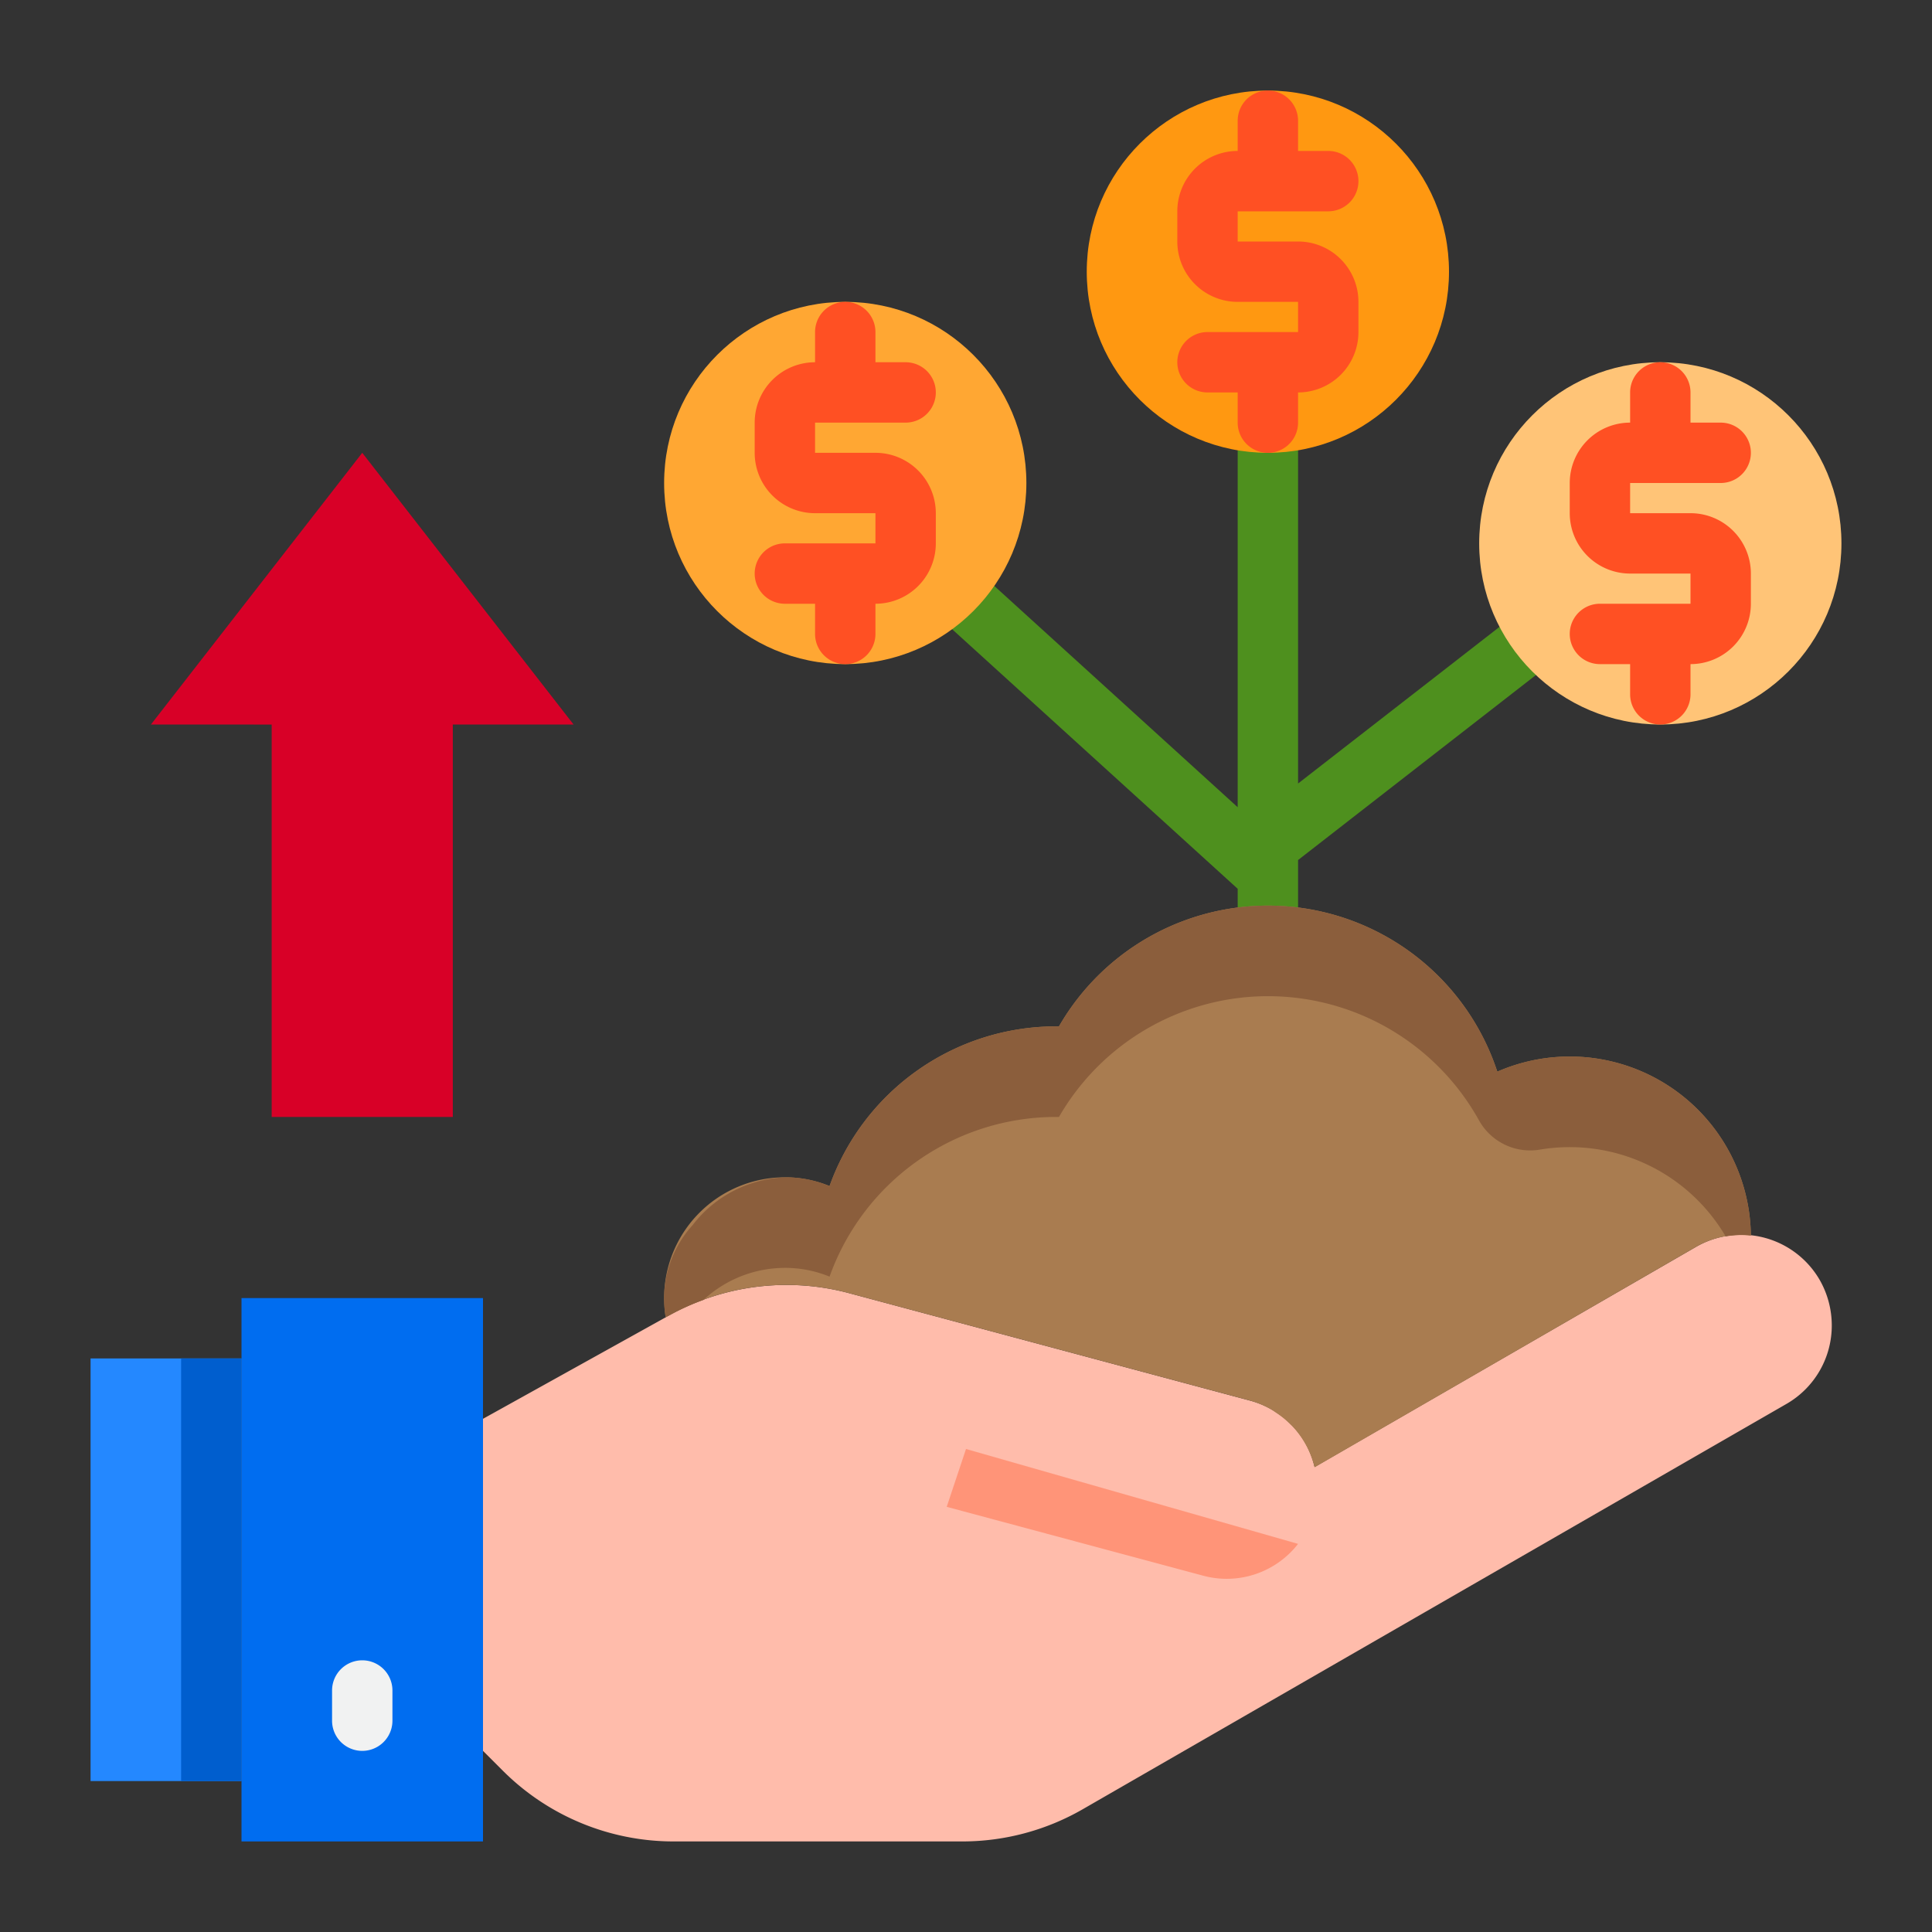 <svg height="512" viewBox="0 0 64 64" width="512" xmlns="http://www.w3.org/2000/svg"><rect x="0" y="0" width="64" height="64" fill="#333333" stroke="none"/><path d="m51.789 20.386a1 1 0 0 0 -1.4-.176l-7.389 5.745v-11.955a1 1 0 0 0 -2 0v12.74l-9.327-8.48a1 1 0 0 0 -1.346 1.48l10.673 9.702v.558a1 1 0 0 0 2 0v-1.51l8.614-6.7a1 1 0 0 0 .175-1.404z" fill="#4e901e"/><path d="m16 43h-8v18h8z" fill="#006df0"/><path d="m3 45h5v14h-5z" fill="#2488ff"/><circle cx="55" cy="18" fill="#ffc477" r="6"/><circle cx="28" cy="16" fill="#ffa733" r="6"/><circle cx="42" cy="9" fill="#ff9811" r="6"/><path d="m15 37v-13h4l-7-9-7 9 4 .002v12.998z" fill="#d80027"/><path d="m60.28 42.4a3 3 0 0 0 -4.09-1.1l-12.63 7.29h-.014a2.988 2.988 0 0 0 -2.125-2.19l-13.295-3.562a8 8 0 0 0 -5.955.734l-6.171 3.428v11l.657.657a8 8 0 0 0 5.657 2.343h9.561a8 8 0 0 0 3.97-1.054l23.345-13.446a2.994 2.994 0 0 0 1.49-2.6 3.04 3.04 0 0 0 -.4-1.5z" fill="#ffbcab"/><g fill="#ffb655"><path d="m57.461 40.921c.066-.005.132 0 .2-.005-.068.001-.134.001-.2.005z"/><path d="m57.181 40.955c-.1.016-.19.039-.285.064a2.791 2.791 0 0 1 .285-.064z"/><path d="m56.686 41.079a2.871 2.871 0 0 0 -.5.221 2.914 2.914 0 0 1 .5-.221z"/><path d="m56.9 41.019c-.071.019-.141.035-.21.06.065-.024.135-.041.21-.06z"/><path d="m57.461 40.921c-.094.007-.186.018-.28.034.093-.015.187-.027.28-.034z"/><path d="m57.659 40.916c.11 0 .221 0 .331.01-.11-.011-.22-.01-.331-.01z"/><path d="m42.755 47.184c.02.019.041.037.06.057-.015-.021-.04-.041-.06-.057z"/><path d="m42.262 46.788c-.05-.033-.1-.066-.151-.1.052.034.101.067.151.1z"/><path d=""/></g><path d="m28.126 42.838 13.295 3.562a2.983 2.983 0 0 1 .69.292c.053.03.1.063.151.1a2.921 2.921 0 0 1 .493.4c.02.019.041.036.06.057a2.99 2.99 0 0 1 .731 1.35h.014l12.63-7.299a2.99 2.99 0 0 1 1.8-.374l.01-.006a6 6 0 0 0 -8.4-5.42 7.994 7.994 0 0 0 -14.52-1.5h-.08a7.971 7.971 0 0 0 -7.52 5.29 3.866 3.866 0 0 0 -1.48-.29 4 4 0 0 0 -4 4 4.232 4.232 0 0 0 .05.63l.121-.058a8 8 0 0 1 5.955-.734z" fill="#a97c50"/><path d="m22.171 43.572a7.893 7.893 0 0 1 1.131-.509 3.975 3.975 0 0 1 2.698-1.063 3.866 3.866 0 0 1 1.48.29 7.971 7.971 0 0 1 7.52-5.29h.08a7.994 7.994 0 0 1 13.928.139 1.94 1.94 0 0 0 2.022.94 5.988 5.988 0 0 1 6.134 2.878 3.1 3.1 0 0 1 .826-.031l.01-.006a6 6 0 0 0 -8.4-5.42 7.994 7.994 0 0 0 -14.52-1.5h-.08a7.971 7.971 0 0 0 -7.52 5.29 3.838 3.838 0 0 0 -1.356-.29 4.04 4.04 0 0 0 -3.179 1.583 3.624 3.624 0 0 0 -.895 3.045z" fill="#8b5e3c"/><path d="m42.815 47.241a3.04 3.04 0 0 1 .731 1.35 2.99 2.99 0 0 0 -.731-1.35z" fill="#ffb655"/><path d="m43.546 48.591.014-.001z" fill="#ffb655"/><path d="m42.755 47.184a2.921 2.921 0 0 0 -.493-.4 2.872 2.872 0 0 1 .493.4z" fill="#ffb655"/><path d="m42.111 46.692a2.983 2.983 0 0 0 -.69-.292 2.964 2.964 0 0 1 .69.292z" fill="#ffb655"/><path d="m6 45h2v14h-2z" fill="#005ece"/><path d="m12 55a1 1 0 0 0 -1 1v1a1 1 0 0 0 2 0v-1a1 1 0 0 0 -1-1z" fill="#f1f2f2"/><path d="m56 17h-2v-1h3a1 1 0 0 0 0-2h-1v-1a1 1 0 0 0 -2 0v1a2 2 0 0 0 -2 2v1a2 2 0 0 0 2 2h2v1h-3a1 1 0 0 0 0 2h1v1a1 1 0 0 0 2 0v-1a2 2 0 0 0 2-2v-1a2 2 0 0 0 -2-2z" fill="#ff5023"/><path d="m30 14a1 1 0 0 0 0-2h-1v-1a1 1 0 0 0 -2 0v1a2 2 0 0 0 -2 2v1a2 2 0 0 0 2 2h2v1h-3a1 1 0 0 0 0 2h1v1a1 1 0 0 0 2 0v-1a2 2 0 0 0 2-2v-1a2 2 0 0 0 -2-2h-2v-1z" fill="#ff5023"/><path d="m44 7a1 1 0 0 0 0-2h-1v-1a1 1 0 0 0 -2 0v1a2 2 0 0 0 -2 2v1a2 2 0 0 0 2 2h2v1h-3a1 1 0 0 0 0 2h1v1a1 1 0 0 0 2 0v-1a2 2 0 0 0 2-2v-1a2 2 0 0 0 -2-2h-2v-1z" fill="#ff5023"/><path d="m31.361 49.916 8.507 2.284a2.993 2.993 0 0 0 3.132-1.057l-11-3.143z" fill="#ff9478"/></svg>